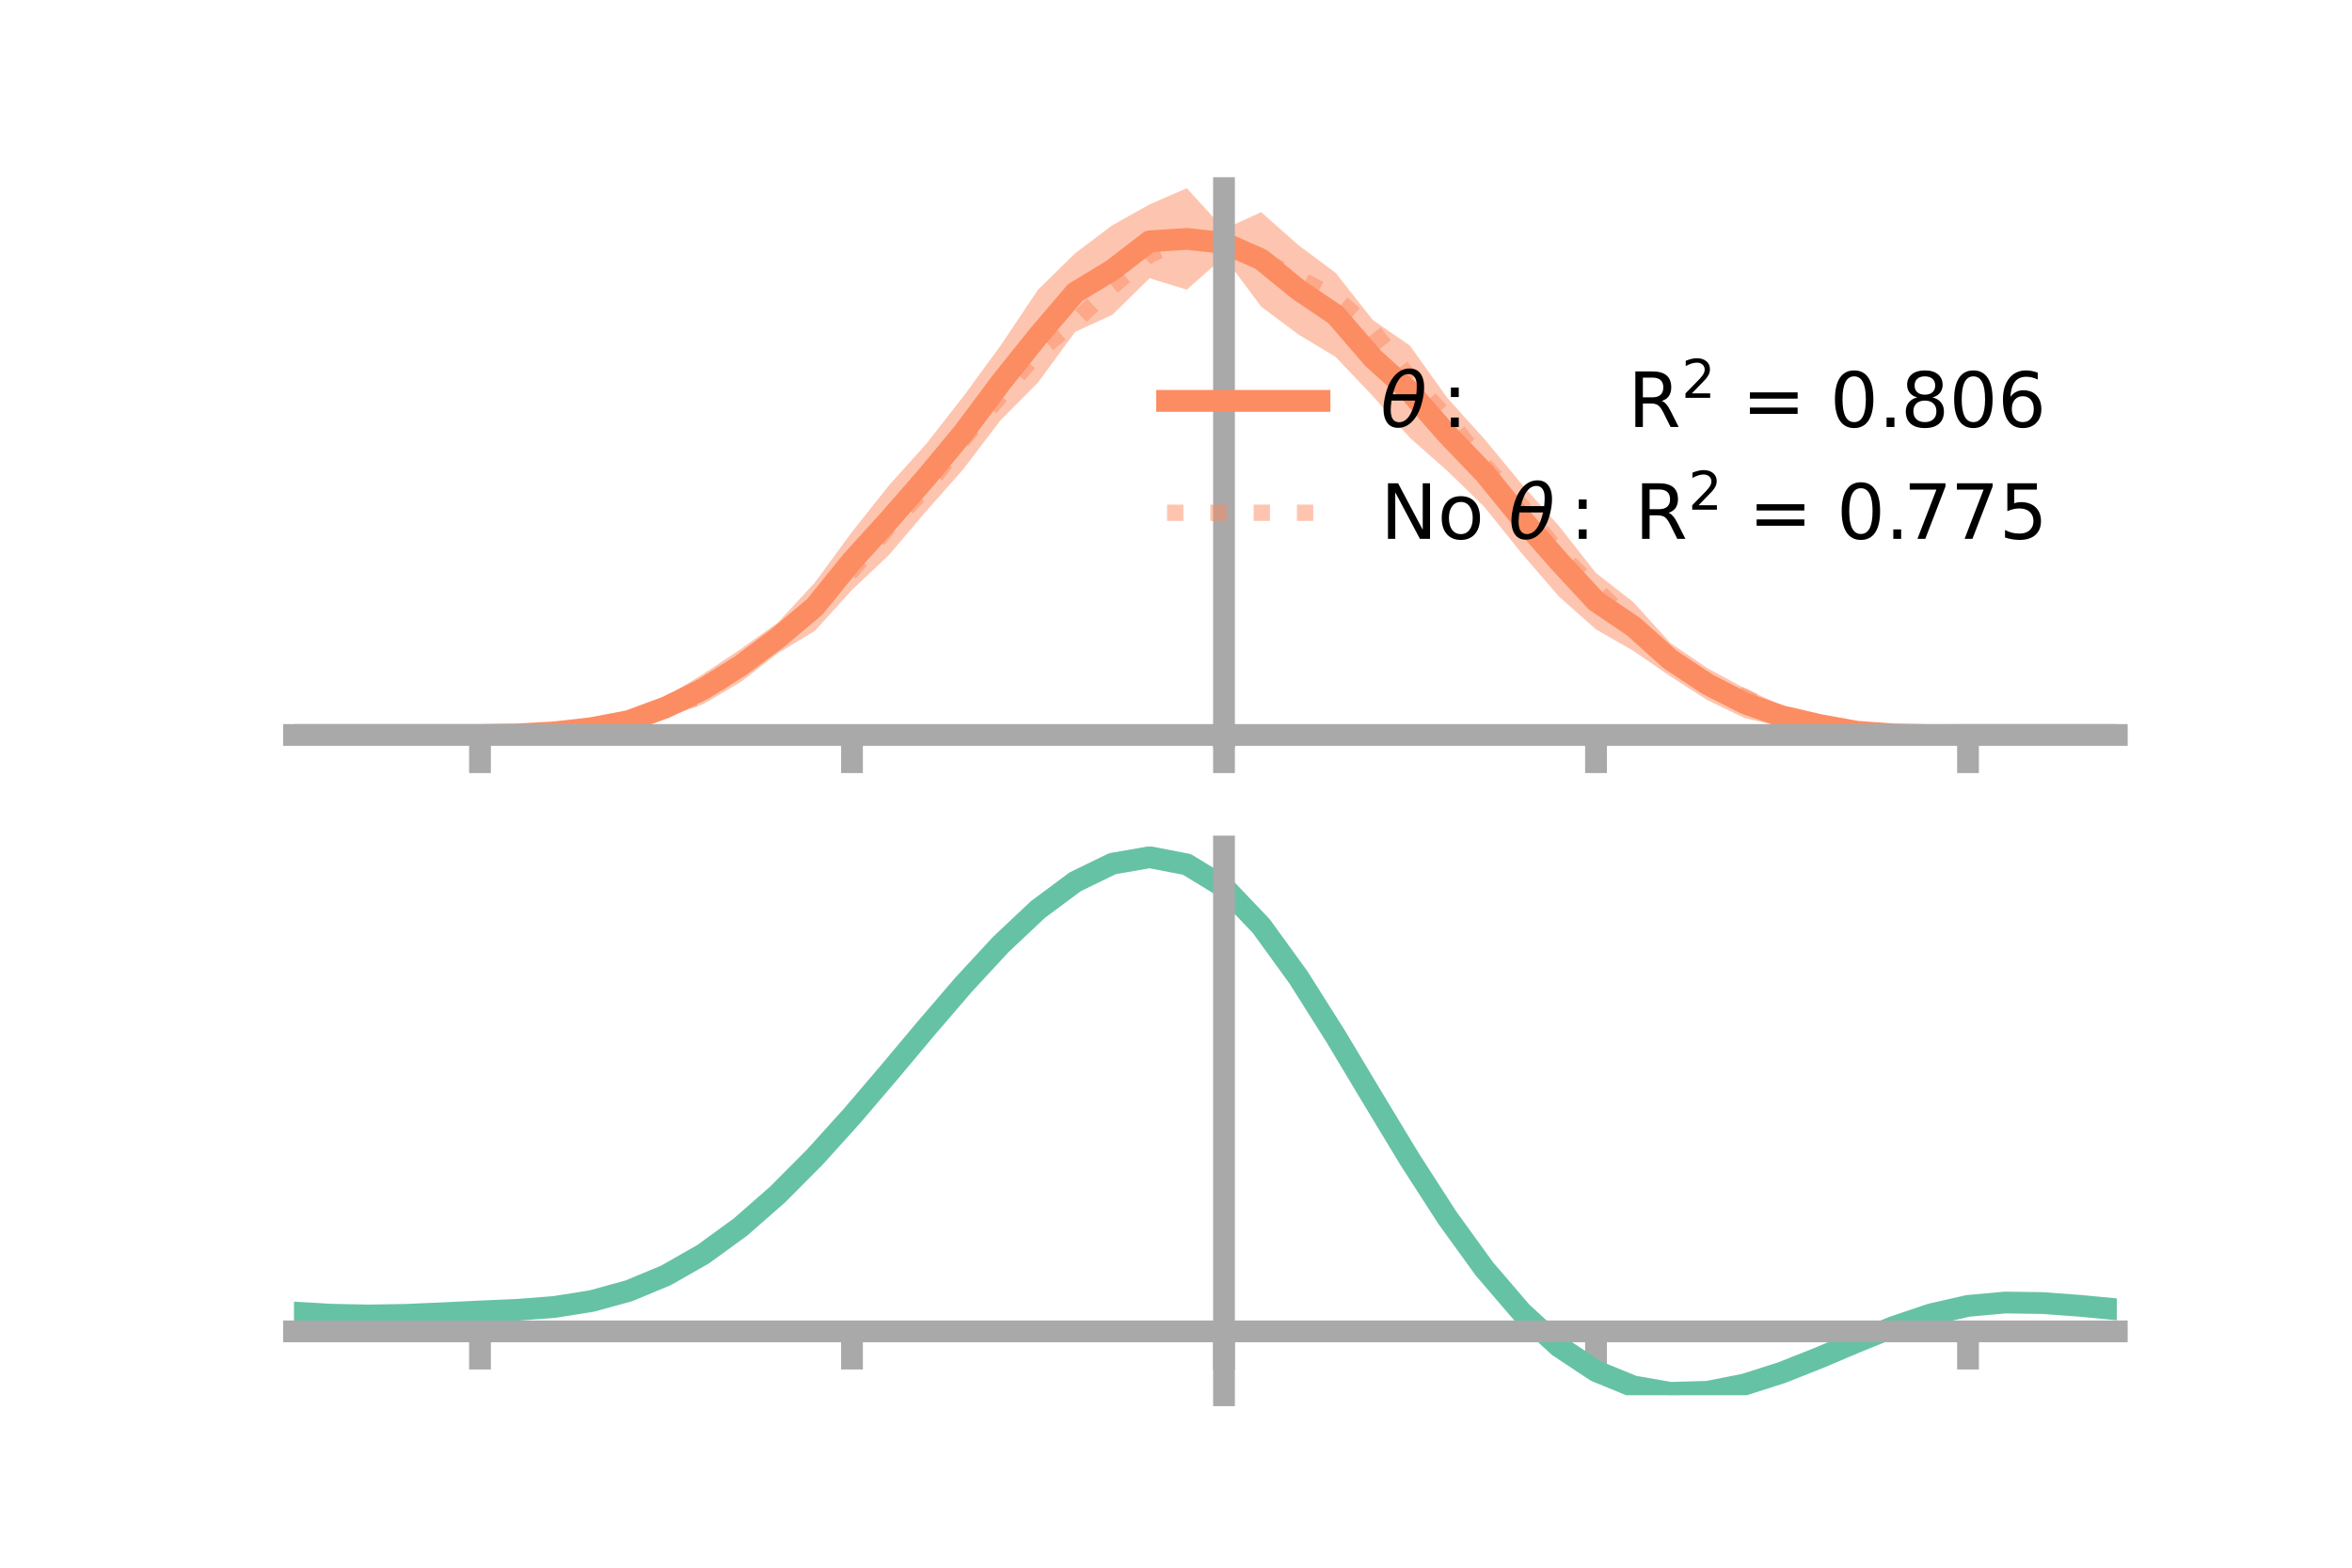 <?xml version="1.0" encoding="utf-8" standalone="no"?>
<!DOCTYPE svg PUBLIC "-//W3C//DTD SVG 1.1//EN"
  "http://www.w3.org/Graphics/SVG/1.1/DTD/svg11.dtd">
<!-- Created with matplotlib (https://matplotlib.org/) -->
<svg height="144pt" version="1.1" viewBox="0 0 216 144" width="216pt" xmlns="http://www.w3.org/2000/svg" xmlns:xlink="http://www.w3.org/1999/xlink">
 <defs>
  <style type="text/css">*{stroke-linecap:butt;stroke-linejoin:round;}</style>
 </defs>
 <g id="figure_1">
  <g id="patch_1">
   <path d="M 0 144 
L 216 144 
L 216 0 
L 0 0 
z
" style="fill:none;"/>
  </g>
  <g id="axes_1">
   <g id="patch_2">
    <path d="M 27 67.68 
L 194.4 67.68 
L 194.4 17.28 
L 27 17.28 
z
" style="fill:none;"/>
   </g>
   <g id="PolyCollection_1">
    <path clip-path="url(#p66e95478ba)" d="M 27 67.51 
L 27 67.51 
L 30.416 67.51 
L 33.833 67.51 
L 37.249 67.51 
L 40.665 67.51 
L 44.082 67.51 
L 47.498 67.378 
L 50.914 67.045 
L 54.331 66.541 
L 57.747 65.56 
L 61.163 63.99 
L 64.58 61.909 
L 67.996 59.639 
L 71.412 57.21 
L 74.829 53.516 
L 78.245 48.858 
L 81.661 44.555 
L 85.078 40.754 
L 88.494 36.384 
L 91.91 31.711 
L 95.327 26.61 
L 98.743 23.256 
L 102.159 20.686 
L 105.576 18.773 
L 108.992 17.28 
L 112.408 21.048 
L 115.824 19.486 
L 119.241 22.514 
L 122.657 25.061 
L 126.073 29.391 
L 129.49 31.751 
L 132.906 36.542 
L 136.322 40.325 
L 139.739 44.458 
L 143.155 48.293 
L 146.571 52.638 
L 149.988 55.298 
L 153.404 59.059 
L 156.82 61.387 
L 160.237 63.231 
L 163.653 64.826 
L 167.069 65.931 
L 170.486 66.876 
L 173.902 67.238 
L 177.318 67.449 
L 180.735 67.51 
L 184.151 67.51 
L 187.567 67.51 
L 190.984 67.51 
L 194.4 67.51 
L 194.4 67.51 
L 194.4 67.51 
L 190.984 67.51 
L 187.567 67.51 
L 184.151 67.51 
L 180.735 67.51 
L 177.318 67.6 
L 173.902 67.68 
L 170.486 67.545 
L 167.069 67.24 
L 163.653 66.764 
L 160.237 65.968 
L 156.82 64.326 
L 153.404 62.129 
L 149.988 59.776 
L 146.571 57.814 
L 143.155 54.782 
L 139.739 50.824 
L 136.322 46.572 
L 132.906 43.24 
L 129.49 40.232 
L 126.073 36.385 
L 122.657 32.786 
L 119.241 30.724 
L 115.824 28.169 
L 112.408 23.583 
L 108.992 26.609 
L 105.576 25.56 
L 102.159 28.912 
L 98.743 30.484 
L 95.327 35.137 
L 91.91 38.574 
L 88.494 43.065 
L 85.078 46.933 
L 81.661 50.957 
L 78.245 54.187 
L 74.829 57.957 
L 71.412 60.015 
L 67.996 62.67 
L 64.58 64.674 
L 61.163 65.941 
L 57.747 66.897 
L 54.331 67.221 
L 50.914 67.494 
L 47.498 67.535 
L 44.082 67.51 
L 40.665 67.51 
L 37.249 67.51 
L 33.833 67.51 
L 30.416 67.51 
L 27 67.51 
z
" style="fill:#fc8d62;fill-opacity:0.5;"/>
   </g>
   <g id="matplotlib.axis_1">
    <g id="xtick_1">
     <g id="line2d_1">
      <defs>
       <path d="M 0 0 
L 0 3.5 
" id="mc4d26725bc" style="stroke:#a9a9a9;stroke-width:2;"/>
      </defs>
      <g>
       <use style="fill:#a9a9a9;stroke:#a9a9a9;stroke-width:2;" x="44.082" xlink:href="#mc4d26725bc" y="67.51"/>
      </g>
     </g>
    </g>
    <g id="xtick_2">
     <g id="line2d_2">
      <g>
       <use style="fill:#a9a9a9;stroke:#a9a9a9;stroke-width:2;" x="78.245" xlink:href="#mc4d26725bc" y="67.51"/>
      </g>
     </g>
    </g>
    <g id="xtick_3">
     <g id="line2d_3">
      <g>
       <use style="fill:#a9a9a9;stroke:#a9a9a9;stroke-width:2;" x="112.408" xlink:href="#mc4d26725bc" y="67.51"/>
      </g>
     </g>
    </g>
    <g id="xtick_4">
     <g id="line2d_4">
      <g>
       <use style="fill:#a9a9a9;stroke:#a9a9a9;stroke-width:2;" x="146.571" xlink:href="#mc4d26725bc" y="67.51"/>
      </g>
     </g>
    </g>
    <g id="xtick_5">
     <g id="line2d_5">
      <g>
       <use style="fill:#a9a9a9;stroke:#a9a9a9;stroke-width:2;" x="180.735" xlink:href="#mc4d26725bc" y="67.51"/>
      </g>
     </g>
    </g>
   </g>
   <g id="matplotlib.axis_2"/>
   <g id="line2d_6">
    <path clip-path="url(#p66e95478ba)" d="M 27 67.51 
L 30.416 67.51 
L 33.833 67.51 
L 37.249 67.51 
L 40.665 67.51 
L 44.082 67.51 
L 47.498 67.456 
L 50.914 67.27 
L 54.331 66.881 
L 57.747 66.229 
L 61.163 64.966 
L 64.58 63.291 
L 67.996 61.154 
L 71.412 58.613 
L 74.829 55.737 
L 78.245 51.523 
L 81.661 47.756 
L 85.078 43.843 
L 88.494 39.724 
L 91.91 35.143 
L 95.327 30.874 
L 98.743 26.87 
L 102.159 24.799 
L 105.576 22.166 
L 108.992 21.944 
L 112.408 22.316 
L 115.824 23.827 
L 119.241 26.619 
L 122.657 28.923 
L 126.073 32.888 
L 129.49 35.991 
L 132.906 39.891 
L 136.322 43.449 
L 139.739 47.641 
L 143.155 51.538 
L 146.571 55.226 
L 149.988 57.537 
L 153.404 60.594 
L 156.82 62.857 
L 160.237 64.599 
L 163.653 65.795 
L 167.069 66.586 
L 170.486 67.21 
L 173.902 67.459 
L 177.318 67.524 
L 180.735 67.51 
L 184.151 67.51 
L 187.567 67.51 
L 190.984 67.51 
L 194.4 67.51 
" style="fill:none;stroke:#fc8d62;stroke-linecap:square;stroke-width:2;"/>
   </g>
   <g id="line2d_7">
    <path clip-path="url(#p66e95478ba)" d="M 27 67.51 
L 30.416 67.51 
L 33.833 67.51 
L 37.249 67.51 
L 40.665 67.51 
L 44.082 67.51 
L 47.498 67.48 
L 50.914 67.268 
L 54.331 66.86 
L 57.747 66.151 
L 61.163 64.959 
L 64.58 63.895 
L 67.996 61.193 
L 71.412 58.666 
L 74.829 55.805 
L 78.245 52.419 
L 81.661 48.339 
L 85.078 44.789 
L 88.494 40.329 
L 91.91 36.338 
L 95.327 32.33 
L 98.743 29.516 
L 102.159 26.302 
L 105.576 23.409 
L 108.992 21.944 
L 112.408 22.321 
L 115.824 23.802 
L 119.241 25.53 
L 122.657 27.355 
L 126.073 30.363 
L 129.49 34.742 
L 132.906 38.369 
L 136.322 42.72 
L 139.739 46.455 
L 143.155 50.773 
L 146.571 54.114 
L 149.988 57.436 
L 153.404 60.414 
L 156.82 62.771 
L 160.237 64 
L 163.653 65.806 
L 167.069 66.659 
L 170.486 67.202 
L 173.902 67.462 
L 177.318 67.506 
L 180.735 67.51 
L 184.151 67.51 
L 187.567 67.51 
L 190.984 67.51 
L 194.4 67.51 
" style="fill:none;stroke:#fc8d62;stroke-dasharray:1.5,2.475;stroke-dashoffset:0;stroke-opacity:0.5;stroke-width:1.5;"/>
   </g>
   <g id="patch_3">
    <path d="M 112.408 67.68 
L 112.408 17.28 
" style="fill:none;stroke:#a9a9a9;stroke-linecap:square;stroke-linejoin:miter;stroke-width:2;"/>
   </g>
   <g id="patch_4">
    <path d="M 194.4 67.68 
L 194.4 17.28 
" style="fill:none;"/>
   </g>
   <g id="patch_5">
    <path d="M 27 67.51 
L 194.4 67.51 
" style="fill:none;stroke:#a9a9a9;stroke-linecap:square;stroke-linejoin:miter;stroke-width:2;"/>
   </g>
   <g id="patch_6">
    <path d="M 27 17.28 
L 194.4 17.28 
" style="fill:none;"/>
   </g>
   <g id="legend_1">
    <g id="line2d_8">
     <path d="M 107.18 36.824 
L 121.18 36.824 
" style="fill:none;stroke:#fc8d62;stroke-linecap:square;stroke-width:2;"/>
    </g>
    <g id="line2d_9"/>
    <g id="text_1">
     <!-- $\theta:$      R$^{2}$ = 0.806 -->
     <g transform="translate(126.78 39.274)scale(0.07 -0.07)">
      <defs>
       <path d="M 45.516 34.672 
L 14.453 34.672 
Q 12.359 20.062 14.5 13.875 
Q 17.188 6.25 24.469 6.25 
Q 31.781 6.25 37.359 13.922 
Q 42.234 20.656 45.516 34.672 
z
M 47.016 42.969 
Q 48.344 56.844 46.625 61.719 
Q 43.953 69.438 36.766 69.438 
Q 29.297 69.438 23.828 61.812 
Q 19.531 55.672 16.156 42.969 
z
M 38.188 76.766 
Q 49.906 76.766 54.594 66.406 
Q 59.281 56.109 55.719 37.844 
Q 52.203 19.625 43.453 9.281 
Q 34.766 -1.125 23.047 -1.125 
Q 11.281 -1.125 6.641 9.281 
Q 2 19.625 5.516 37.844 
Q 9.078 56.109 17.719 66.406 
Q 26.422 76.766 38.188 76.766 
z
" id="DejaVuSans-Oblique-952"/>
       <path d="M 11.719 12.406 
L 22.016 12.406 
L 22.016 0 
L 11.719 0 
z
M 11.719 51.703 
L 22.016 51.703 
L 22.016 39.312 
L 11.719 39.312 
z
" id="DejaVuSans-58"/>
       <path id="DejaVuSans-32"/>
       <path d="M 44.391 34.188 
Q 47.562 33.109 50.562 29.594 
Q 53.562 26.078 56.594 19.922 
L 66.609 0 
L 56 0 
L 46.688 18.703 
Q 43.062 26.031 39.672 28.422 
Q 36.281 30.812 30.422 30.812 
L 19.672 30.812 
L 19.672 0 
L 9.812 0 
L 9.812 72.906 
L 32.078 72.906 
Q 44.578 72.906 50.734 67.672 
Q 56.891 62.453 56.891 51.906 
Q 56.891 45.016 53.688 40.469 
Q 50.484 35.938 44.391 34.188 
z
M 19.672 64.797 
L 19.672 38.922 
L 32.078 38.922 
Q 39.203 38.922 42.844 42.219 
Q 46.484 45.516 46.484 51.906 
Q 46.484 58.297 42.844 61.547 
Q 39.203 64.797 32.078 64.797 
z
" id="DejaVuSans-82"/>
       <path d="M 19.188 8.297 
L 53.609 8.297 
L 53.609 0 
L 7.328 0 
L 7.328 8.297 
Q 12.938 14.109 22.625 23.891 
Q 32.328 33.688 34.812 36.531 
Q 39.547 41.844 41.422 45.531 
Q 43.312 49.219 43.312 52.781 
Q 43.312 58.594 39.234 62.25 
Q 35.156 65.922 28.609 65.922 
Q 23.969 65.922 18.812 64.312 
Q 13.672 62.703 7.812 59.422 
L 7.812 69.391 
Q 13.766 71.781 18.938 73 
Q 24.125 74.219 28.422 74.219 
Q 39.75 74.219 46.484 68.547 
Q 53.219 62.891 53.219 53.422 
Q 53.219 48.922 51.531 44.891 
Q 49.859 40.875 45.406 35.406 
Q 44.188 33.984 37.641 27.219 
Q 31.109 20.453 19.188 8.297 
z
" id="DejaVuSans-50"/>
       <path d="M 10.594 45.406 
L 73.188 45.406 
L 73.188 37.203 
L 10.594 37.203 
z
M 10.594 25.484 
L 73.188 25.484 
L 73.188 17.188 
L 10.594 17.188 
z
" id="DejaVuSans-61"/>
       <path d="M 31.781 66.406 
Q 24.172 66.406 20.328 58.906 
Q 16.5 51.422 16.5 36.375 
Q 16.5 21.391 20.328 13.891 
Q 24.172 6.391 31.781 6.391 
Q 39.453 6.391 43.281 13.891 
Q 47.125 21.391 47.125 36.375 
Q 47.125 51.422 43.281 58.906 
Q 39.453 66.406 31.781 66.406 
z
M 31.781 74.219 
Q 44.047 74.219 50.516 64.516 
Q 56.984 54.828 56.984 36.375 
Q 56.984 17.969 50.516 8.266 
Q 44.047 -1.422 31.781 -1.422 
Q 19.531 -1.422 13.062 8.266 
Q 6.594 17.969 6.594 36.375 
Q 6.594 54.828 13.062 64.516 
Q 19.531 74.219 31.781 74.219 
z
" id="DejaVuSans-48"/>
       <path d="M 10.688 12.406 
L 21 12.406 
L 21 0 
L 10.688 0 
z
" id="DejaVuSans-46"/>
       <path d="M 31.781 34.625 
Q 24.75 34.625 20.719 30.859 
Q 16.703 27.094 16.703 20.516 
Q 16.703 13.922 20.719 10.156 
Q 24.75 6.391 31.781 6.391 
Q 38.812 6.391 42.859 10.172 
Q 46.922 13.969 46.922 20.516 
Q 46.922 27.094 42.891 30.859 
Q 38.875 34.625 31.781 34.625 
z
M 21.922 38.812 
Q 15.578 40.375 12.031 44.719 
Q 8.5 49.078 8.5 55.328 
Q 8.5 64.062 14.719 69.141 
Q 20.953 74.219 31.781 74.219 
Q 42.672 74.219 48.875 69.141 
Q 55.078 64.062 55.078 55.328 
Q 55.078 49.078 51.531 44.719 
Q 48 40.375 41.703 38.812 
Q 48.828 37.156 52.797 32.312 
Q 56.781 27.484 56.781 20.516 
Q 56.781 9.906 50.312 4.234 
Q 43.844 -1.422 31.781 -1.422 
Q 19.734 -1.422 13.25 4.234 
Q 6.781 9.906 6.781 20.516 
Q 6.781 27.484 10.781 32.312 
Q 14.797 37.156 21.922 38.812 
z
M 18.312 54.391 
Q 18.312 48.734 21.844 45.562 
Q 25.391 42.391 31.781 42.391 
Q 38.141 42.391 41.719 45.562 
Q 45.312 48.734 45.312 54.391 
Q 45.312 60.062 41.719 63.234 
Q 38.141 66.406 31.781 66.406 
Q 25.391 66.406 21.844 63.234 
Q 18.312 60.062 18.312 54.391 
z
" id="DejaVuSans-56"/>
       <path d="M 33.016 40.375 
Q 26.375 40.375 22.484 35.828 
Q 18.609 31.297 18.609 23.391 
Q 18.609 15.531 22.484 10.953 
Q 26.375 6.391 33.016 6.391 
Q 39.656 6.391 43.531 10.953 
Q 47.406 15.531 47.406 23.391 
Q 47.406 31.297 43.531 35.828 
Q 39.656 40.375 33.016 40.375 
z
M 52.594 71.297 
L 52.594 62.312 
Q 48.875 64.062 45.094 64.984 
Q 41.312 65.922 37.594 65.922 
Q 27.828 65.922 22.672 59.328 
Q 17.531 52.734 16.797 39.406 
Q 19.672 43.656 24.016 45.922 
Q 28.375 48.188 33.594 48.188 
Q 44.578 48.188 50.953 41.516 
Q 57.328 34.859 57.328 23.391 
Q 57.328 12.156 50.688 5.359 
Q 44.047 -1.422 33.016 -1.422 
Q 20.359 -1.422 13.672 8.266 
Q 6.984 17.969 6.984 36.375 
Q 6.984 53.656 15.188 63.938 
Q 23.391 74.219 37.203 74.219 
Q 40.922 74.219 44.703 73.484 
Q 48.484 72.75 52.594 71.297 
z
" id="DejaVuSans-54"/>
      </defs>
      <use transform="translate(0 0.766)" xlink:href="#DejaVuSans-Oblique-952"/>
      <use transform="translate(80.664 0.766)" xlink:href="#DejaVuSans-58"/>
      <use transform="translate(133.838 0.766)" xlink:href="#DejaVuSans-32"/>
      <use transform="translate(165.625 0.766)" xlink:href="#DejaVuSans-32"/>
      <use transform="translate(197.412 0.766)" xlink:href="#DejaVuSans-32"/>
      <use transform="translate(229.199 0.766)" xlink:href="#DejaVuSans-32"/>
      <use transform="translate(260.986 0.766)" xlink:href="#DejaVuSans-32"/>
      <use transform="translate(292.773 0.766)" xlink:href="#DejaVuSans-32"/>
      <use transform="translate(324.561 0.766)" xlink:href="#DejaVuSans-82"/>
      <use transform="translate(395 39.047)scale(0.7)" xlink:href="#DejaVuSans-50"/>
      <use transform="translate(442.271 0.766)" xlink:href="#DejaVuSans-32"/>
      <use transform="translate(474.058 0.766)" xlink:href="#DejaVuSans-61"/>
      <use transform="translate(557.847 0.766)" xlink:href="#DejaVuSans-32"/>
      <use transform="translate(589.634 0.766)" xlink:href="#DejaVuSans-48"/>
      <use transform="translate(653.257 0.766)" xlink:href="#DejaVuSans-46"/>
      <use transform="translate(682.419 0.766)" xlink:href="#DejaVuSans-56"/>
      <use transform="translate(746.042 0.766)" xlink:href="#DejaVuSans-48"/>
      <use transform="translate(809.665 0.766)" xlink:href="#DejaVuSans-54"/>
     </g>
    </g>
    <g id="line2d_10">
     <path d="M 107.18 47.099 
L 121.18 47.099 
" style="fill:none;stroke:#fc8d62;stroke-dasharray:1.5,2.475;stroke-dashoffset:0;stroke-opacity:0.5;stroke-width:1.5;"/>
    </g>
    <g id="line2d_11"/>
    <g id="text_2">
     <!-- No $\theta:$ R$^{2}$ = 0.775 -->
     <g transform="translate(126.78 49.549)scale(0.07 -0.07)">
      <defs>
       <path d="M 9.812 72.906 
L 23.094 72.906 
L 55.422 11.922 
L 55.422 72.906 
L 64.984 72.906 
L 64.984 0 
L 51.703 0 
L 19.391 60.984 
L 19.391 0 
L 9.812 0 
z
" id="DejaVuSans-78"/>
       <path d="M 30.609 48.391 
Q 23.391 48.391 19.188 42.75 
Q 14.984 37.109 14.984 27.297 
Q 14.984 17.484 19.156 11.844 
Q 23.344 6.203 30.609 6.203 
Q 37.797 6.203 41.984 11.859 
Q 46.188 17.531 46.188 27.297 
Q 46.188 37.016 41.984 42.703 
Q 37.797 48.391 30.609 48.391 
z
M 30.609 56 
Q 42.328 56 49.016 48.375 
Q 55.719 40.766 55.719 27.297 
Q 55.719 13.875 49.016 6.219 
Q 42.328 -1.422 30.609 -1.422 
Q 18.844 -1.422 12.172 6.219 
Q 5.516 13.875 5.516 27.297 
Q 5.516 40.766 12.172 48.375 
Q 18.844 56 30.609 56 
z
" id="DejaVuSans-111"/>
       <path d="M 8.203 72.906 
L 55.078 72.906 
L 55.078 68.703 
L 28.609 0 
L 18.312 0 
L 43.219 64.594 
L 8.203 64.594 
z
" id="DejaVuSans-55"/>
       <path d="M 10.797 72.906 
L 49.516 72.906 
L 49.516 64.594 
L 19.828 64.594 
L 19.828 46.734 
Q 21.969 47.469 24.109 47.828 
Q 26.266 48.188 28.422 48.188 
Q 40.625 48.188 47.75 41.5 
Q 54.891 34.812 54.891 23.391 
Q 54.891 11.625 47.562 5.094 
Q 40.234 -1.422 26.906 -1.422 
Q 22.312 -1.422 17.547 -0.641 
Q 12.797 0.141 7.719 1.703 
L 7.719 11.625 
Q 12.109 9.234 16.797 8.062 
Q 21.484 6.891 26.703 6.891 
Q 35.156 6.891 40.078 11.328 
Q 45.016 15.766 45.016 23.391 
Q 45.016 31 40.078 35.438 
Q 35.156 39.891 26.703 39.891 
Q 22.75 39.891 18.812 39.016 
Q 14.891 38.141 10.797 36.281 
z
" id="DejaVuSans-53"/>
      </defs>
      <use transform="translate(0 0.766)" xlink:href="#DejaVuSans-78"/>
      <use transform="translate(74.805 0.766)" xlink:href="#DejaVuSans-111"/>
      <use transform="translate(135.986 0.766)" xlink:href="#DejaVuSans-32"/>
      <use transform="translate(167.773 0.766)" xlink:href="#DejaVuSans-Oblique-952"/>
      <use transform="translate(248.438 0.766)" xlink:href="#DejaVuSans-58"/>
      <use transform="translate(301.611 0.766)" xlink:href="#DejaVuSans-32"/>
      <use transform="translate(333.398 0.766)" xlink:href="#DejaVuSans-82"/>
      <use transform="translate(403.838 39.047)scale(0.7)" xlink:href="#DejaVuSans-50"/>
      <use transform="translate(451.108 0.766)" xlink:href="#DejaVuSans-32"/>
      <use transform="translate(482.896 0.766)" xlink:href="#DejaVuSans-61"/>
      <use transform="translate(566.685 0.766)" xlink:href="#DejaVuSans-32"/>
      <use transform="translate(598.472 0.766)" xlink:href="#DejaVuSans-48"/>
      <use transform="translate(662.095 0.766)" xlink:href="#DejaVuSans-46"/>
      <use transform="translate(686.132 0.766)" xlink:href="#DejaVuSans-55"/>
      <use transform="translate(748.005 0.766)" xlink:href="#DejaVuSans-55"/>
      <use transform="translate(811.628 0.766)" xlink:href="#DejaVuSans-53"/>
     </g>
    </g>
   </g>
  </g>
  <g id="axes_2">
   <g id="patch_7">
    <path d="M 27 128.16 
L 194.4 128.16 
L 194.4 77.76 
L 27 77.76 
z
" style="fill:none;"/>
   </g>
   <g id="PolyCollection_2">
    <path clip-path="url(#p89adf71054)" d="M 27 120.605 
L 27 120.522 
L 30.416 120.731 
L 33.833 120.802 
L 37.249 120.739 
L 40.665 120.585 
L 44.082 120.41 
L 47.498 120.257 
L 50.914 119.986 
L 54.331 119.438 
L 57.747 118.487 
L 61.163 117.043 
L 64.58 115.054 
L 67.996 112.512 
L 71.412 109.447 
L 74.829 105.928 
L 78.245 102.053 
L 81.661 97.953 
L 85.078 93.781 
L 88.494 89.712 
L 91.91 85.936 
L 95.327 82.652 
L 98.743 80.061 
L 102.159 78.365 
L 105.576 77.76 
L 108.992 78.431 
L 112.408 80.545 
L 115.824 84.181 
L 119.241 88.962 
L 122.657 94.454 
L 126.073 100.249 
L 129.49 105.991 
L 132.906 111.381 
L 136.322 116.184 
L 139.739 120.232 
L 143.155 123.42 
L 146.571 125.71 
L 149.988 127.122 
L 153.404 127.727 
L 156.82 127.632 
L 160.237 126.971 
L 163.653 125.895 
L 167.069 124.564 
L 170.486 123.14 
L 173.902 121.781 
L 177.318 120.64 
L 180.735 119.868 
L 184.151 119.562 
L 187.567 119.616 
L 190.984 119.877 
L 194.4 120.214 
L 194.4 120.322 
L 194.4 120.322 
L 190.984 120.01 
L 187.567 119.767 
L 184.151 119.725 
L 180.735 120.037 
L 177.318 120.822 
L 173.902 121.994 
L 170.486 123.4 
L 167.069 124.877 
L 163.653 126.256 
L 160.237 127.369 
L 156.82 128.053 
L 153.404 128.16 
L 149.988 127.565 
L 146.571 126.176 
L 143.155 123.94 
L 139.739 120.844 
L 136.322 116.929 
L 132.906 112.287 
L 129.49 107.076 
L 126.073 101.52 
L 122.657 95.905 
L 119.241 90.58 
L 115.824 85.94 
L 112.408 82.412 
L 108.992 80.365 
L 105.576 79.717 
L 102.159 80.302 
L 98.743 81.934 
L 95.327 84.423 
L 91.91 87.571 
L 88.494 91.183 
L 85.078 95.069 
L 81.661 99.048 
L 78.245 102.955 
L 74.829 106.645 
L 71.412 109.996 
L 67.996 112.918 
L 64.58 115.348 
L 61.163 117.258 
L 57.747 118.655 
L 54.331 119.581 
L 50.914 120.115 
L 47.498 120.376 
L 44.082 120.518 
L 40.665 120.677 
L 37.249 120.813 
L 33.833 120.863 
L 30.416 120.795 
L 27 120.605 
z
" style="fill:#66c2a5;fill-opacity:0.5;"/>
   </g>
   <g id="matplotlib.axis_3">
    <g id="xtick_6">
     <g id="line2d_12">
      <g>
       <use style="fill:#a9a9a9;stroke:#a9a9a9;stroke-width:2;" x="44.082" xlink:href="#mc4d26725bc" y="122.295"/>
      </g>
     </g>
    </g>
    <g id="xtick_7">
     <g id="line2d_13">
      <g>
       <use style="fill:#a9a9a9;stroke:#a9a9a9;stroke-width:2;" x="78.245" xlink:href="#mc4d26725bc" y="122.295"/>
      </g>
     </g>
    </g>
    <g id="xtick_8">
     <g id="line2d_14">
      <g>
       <use style="fill:#a9a9a9;stroke:#a9a9a9;stroke-width:2;" x="112.408" xlink:href="#mc4d26725bc" y="122.295"/>
      </g>
     </g>
    </g>
    <g id="xtick_9">
     <g id="line2d_15">
      <g>
       <use style="fill:#a9a9a9;stroke:#a9a9a9;stroke-width:2;" x="146.571" xlink:href="#mc4d26725bc" y="122.295"/>
      </g>
     </g>
    </g>
    <g id="xtick_10">
     <g id="line2d_16">
      <g>
       <use style="fill:#a9a9a9;stroke:#a9a9a9;stroke-width:2;" x="180.735" xlink:href="#mc4d26725bc" y="122.295"/>
      </g>
     </g>
    </g>
   </g>
   <g id="matplotlib.axis_4"/>
   <g id="line2d_17">
    <path clip-path="url(#p89adf71054)" d="M 27 120.564 
L 30.416 120.763 
L 33.833 120.832 
L 37.249 120.776 
L 40.665 120.631 
L 44.082 120.464 
L 47.498 120.316 
L 50.914 120.051 
L 54.331 119.51 
L 57.747 118.571 
L 61.163 117.15 
L 64.58 115.201 
L 67.996 112.715 
L 71.412 109.722 
L 74.829 106.286 
L 78.245 102.504 
L 81.661 98.5 
L 85.078 94.425 
L 88.494 90.448 
L 91.91 86.754 
L 95.327 83.537 
L 98.743 80.998 
L 102.159 79.334 
L 105.576 78.739 
L 108.992 79.398 
L 112.408 81.478 
L 115.824 85.06 
L 119.241 89.771 
L 122.657 95.18 
L 126.073 100.884 
L 129.49 106.534 
L 132.906 111.834 
L 136.322 116.556 
L 139.739 120.538 
L 143.155 123.68 
L 146.571 125.943 
L 149.988 127.344 
L 153.404 127.943 
L 156.82 127.842 
L 160.237 127.17 
L 163.653 126.076 
L 167.069 124.72 
L 170.486 123.27 
L 173.902 121.887 
L 177.318 120.731 
L 180.735 119.952 
L 184.151 119.644 
L 187.567 119.692 
L 190.984 119.943 
L 194.4 120.268 
" style="fill:none;stroke:#66c2a5;stroke-linecap:square;stroke-width:2;"/>
   </g>
   <g id="patch_8">
    <path d="M 112.408 128.16 
L 112.408 77.76 
" style="fill:none;stroke:#a9a9a9;stroke-linecap:square;stroke-linejoin:miter;stroke-width:2;"/>
   </g>
   <g id="patch_9">
    <path d="M 194.4 128.16 
L 194.4 77.76 
" style="fill:none;"/>
   </g>
   <g id="patch_10">
    <path d="M 27 122.295 
L 194.4 122.295 
" style="fill:none;stroke:#a9a9a9;stroke-linecap:square;stroke-linejoin:miter;stroke-width:2;"/>
   </g>
   <g id="patch_11">
    <path d="M 27 77.76 
L 194.4 77.76 
" style="fill:none;"/>
   </g>
  </g>
 </g>
 <defs>
  <clipPath id="p66e95478ba">
   <rect height="50.4" width="167.4" x="27" y="17.28"/>
  </clipPath>
  <clipPath id="p89adf71054">
   <rect height="50.4" width="167.4" x="27" y="77.76"/>
  </clipPath>
 </defs>
</svg>

